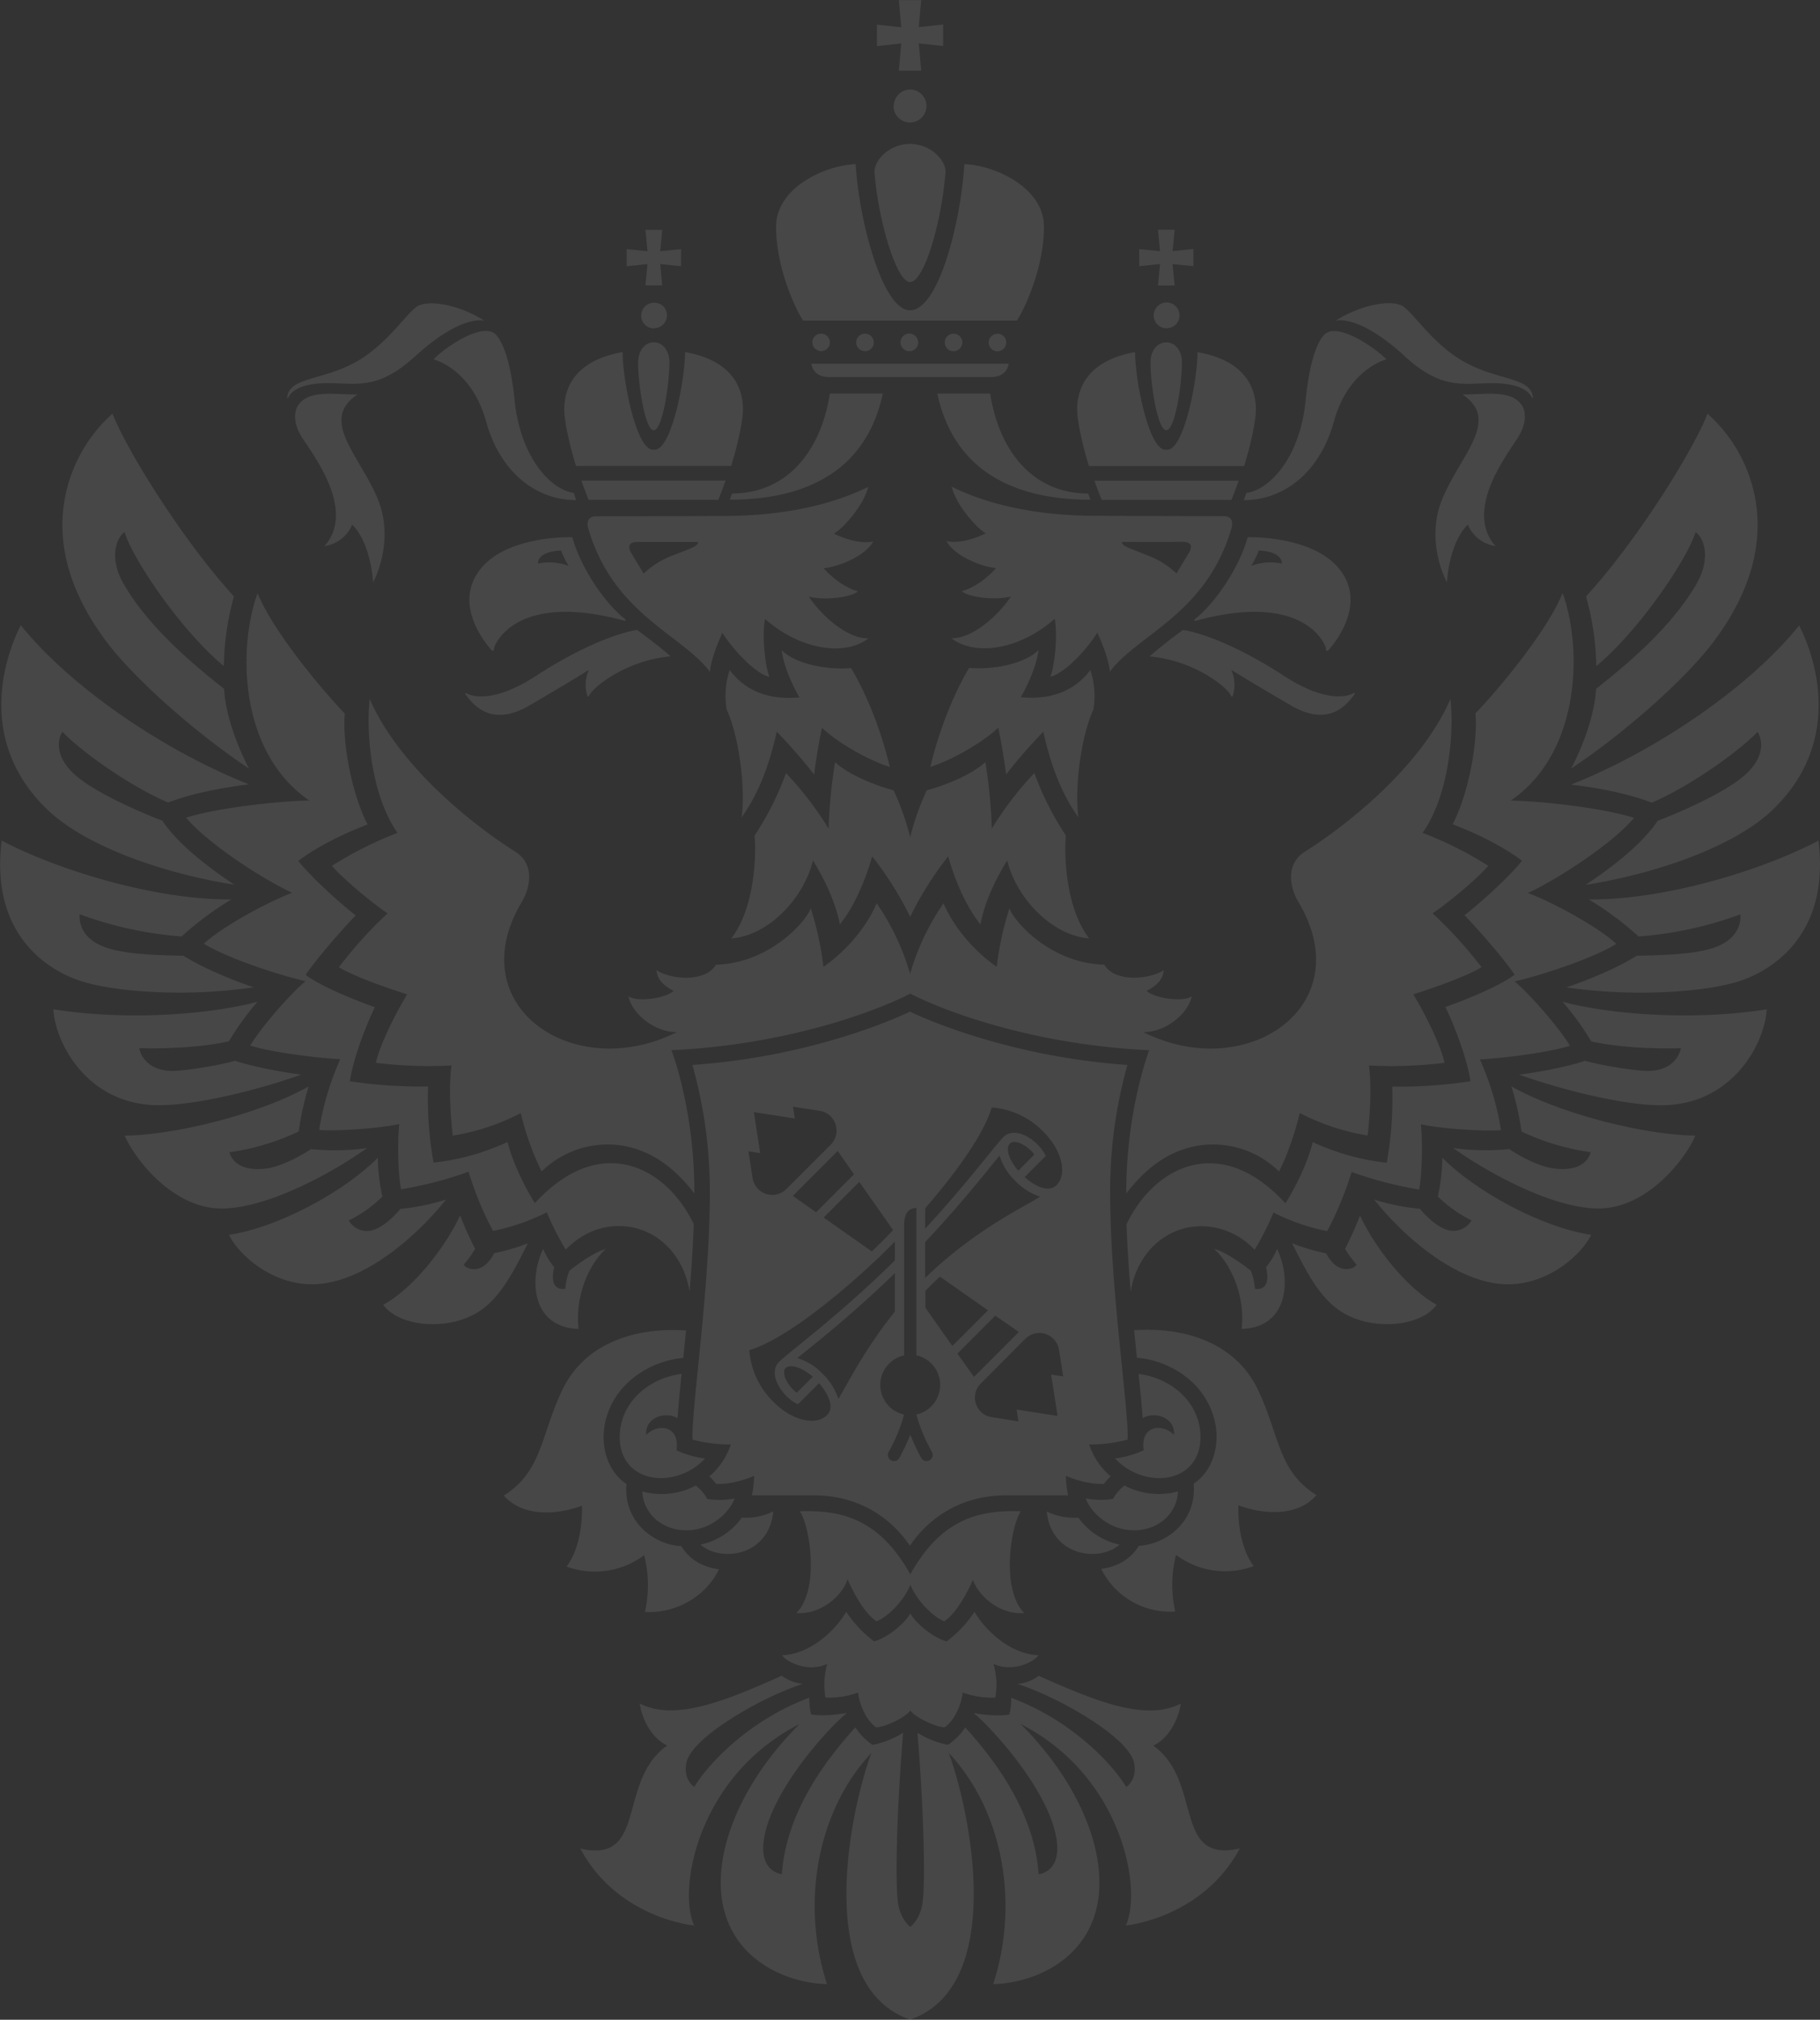 <svg xmlns="http://www.w3.org/2000/svg" viewBox="0 0 541 600">
  <rect x="0" y="0" width="541" height="600" fill="#333333" stroke="none"/>
  <title>back_eagle_mob</title>
  <path d="M344.83,78.44l-6.2.64V74l6.2.63-.61-6.39h4.95l-.62,6.37,6.2-.64v5.09l-6.2-.61.61,6.37h-4.94Zm1.86,49.37c2.56,0,4.64-13.42,4.64-20.11,0-3.66-2.08-6-4.64-6S342,104,342,107.7C342,114.39,344.12,127.81,346.69,127.81Zm23.12,10.65c1.65-5.17,3.51-13.05,3.51-16.85,0-7-3.84-14.64-17.36-17,0,8.55-4.06,29-9,29h-.55c-4.92,0-9-20.57-9-29-13.48,2.37-17.22,10.06-17.22,17,0,3.8,1.87,11.68,3.51,16.85ZM346.69,97.51a3.8,3.8,0,0,0,2.15-.59A3.82,3.82,0,0,0,350.55,93a3.83,3.83,0,0,0-3-3.06,3.92,3.92,0,0,0-2.22.2,3.85,3.85,0,0,0-1.73,1.41,3.79,3.79,0,0,0,.42,4.81,3.66,3.66,0,0,0,1.21.84A3.71,3.71,0,0,0,346.69,97.51Zm19.35,51s.95-2.34,2.17-5.72H325.32c1.21,3.38,2.16,5.72,2.16,5.72ZM430.1,173s.53-11.54,6.21-17.16a10.59,10.59,0,0,0,8.24,6.39c-8.91-10.08,2-25.22,6.32-31.73,3.43-5.12,2.48-8.73,1.46-10.18-3.27-4.66-10.71-3.08-17.58-3.14,11.25,7.6-.23,17.58-5.84,30.58S430.1,173,430.1,173ZM417.52,105.8c11.77,10.74,18.07,7.75,27.43,8.06s10.43,4.34,10.43,4.34h.3c-.5-6.7-11.68-4.8-22.56-12-7.71-5.1-12.3-12.22-15.69-14.93s-13.28-.61-20.37,4c0,0,6.59-2.16,20.48,10.51Zm-47.78,42.78c11.33,0,22.37-7.56,26.77-23.38s15.61-18.42,15.61-18.42c-2.44-2.7-13.58-10.82-18-7.75,0,0-4.29,2.26-6,19.78s-11,26.8-17.62,27.62Zm-75.43-31.65H278.62c5.27,24.48,25,31.52,45.51,31.52l-.67-1.84c-16,0-26.34-12-29.13-29.68ZM191.85,84.79h5l-.61-6.35,6.2.64V74l-6.2.63.62-6.36h-5l.62,6.36L186.28,74v5.09l6.19-.64Zm2.48,43c2.57,0,4.65-13.42,4.65-20.11,0-3.66-2.08-6-4.65-6s-4.64,2.39-4.64,6C189.69,114.39,191.77,127.81,194.33,127.81Zm23,10.65c1.65-5.17,3.51-13.05,3.51-16.85,0-6.94-3.74-14.63-17.21-17,0,8.39-4.06,29-9,29h-.55c-4.92,0-9-20.41-9-29-13.52,2.36-17.36,10-17.36,17,0,3.8,1.86,11.68,3.51,16.85Zm-23-40.95a3.8,3.8,0,0,0,2.15-.59,3.84,3.84,0,0,0,1.45-1.69,3.82,3.82,0,0,0-.76-4.2A3.82,3.82,0,0,0,195.22,90a4,4,0,0,0-2.23.2,3.91,3.91,0,0,0-1.73,1.41,3.84,3.84,0,0,0-.65,2.13,3.77,3.77,0,0,0,3.72,3.82Zm-19.36,51h38.55s.95-2.34,2.16-5.72H172.81C174,146.17,175,148.51,175,148.51Zm-70.29,7.36c5.69,5.62,6.22,17.16,6.22,17.16s6.81-12.23,1.2-25.24-17.09-23-5.85-30.58c-6.87.06-14.31-1.52-17.58,3.14-1,1.45-2,5.06,1.47,10.18,4.35,6.51,15.22,21.64,6.31,31.73A10.56,10.56,0,0,0,104.68,155.87Zm-8.64-42c9.36-.31,15.66,2.7,27.43-8.06C137.36,93.13,144,95.29,144,95.29c-7.08-4.61-17-6.66-20.37-4s-8,9.83-15.7,14.93c-10.89,7.18-22.07,5.28-22.57,12h.3S86.69,114.17,96,113.86Zm32.83-7.08s11.23,2.61,15.62,18.42,15.44,23.38,26.76,23.38l-.67-2.15c-6.59-.82-15.88-10.22-17.62-27.62S146.91,99,146.91,99c-4.45-3.07-15.6,5-18,7.75Zm88.72,39.83-.68,1.84c20.52,0,40.25-7,45.51-31.52H246.69c-2.79,17.64-13.14,29.68-29.1,29.68ZM69.67,262.82c-10.38-6.88-17.58-13.29-21.4-19-8.67-3.38-19.89-8.52-25.41-13.16-7.59-6.37-5.18-12.1-4.3-13.25,6.68,6.83,21.15,16.66,31.43,21,6.42-2.51,15.33-4.33,24-5.41-25.73-10.15-53.37-29.27-67.81-47.27-2.93,5.69-14.82,32.46,7.48,54.37C25.42,251.71,49.6,259.67,69.67,262.82ZM74,228.3c-3.51-6.77-6.94-15.84-7.39-23.67-10.67-8.39-22.85-19-29.89-31.24-4.06-7-2.57-13.23.31-15.35,2.2,7.66,16.52,29.08,29.51,39.84a81,81,0,0,1,3-20.71c-15.1-16.42-32-43.63-36.1-54.3A44.74,44.74,0,0,0,19,149.74c-1.94,13.49,2.44,27.52,13.08,41.45C40.29,201.91,58.3,217.89,74,228.3ZM53.78,294.88a159.9,159.9,0,0,0,21.64-1.57c-6.88-2.34-15.37-5.89-20.89-9.39-6.89-.14-16.23-.34-22.26-2.18C23.42,279,23.55,273,23.7,271.6A111.82,111.82,0,0,0,54,278.19a92,92,0,0,1,14.79-11c-22.8.2-51.92-8.83-68.3-17.49-3.74,30.43,16.91,39.6,23.42,41.7C30.71,293.61,41.61,294.88,53.78,294.88Zm35.73,24.34c-9-1.15-17.58-3.27-19.58-4.1-4.66,1.35-15.82,3.21-19.45,3-8.22-.45-9.1-6.77-9.1-6.77s14.8.63,26.65-2a85.64,85.64,0,0,1,8.52-11.78c-12.12,3.34-36.89,6-60.68,2.26.48,9.8,10,28.49,31.35,28.49,11.48,0,29.73-4.62,42.29-9.07Zm2.93,22.14c-1.47,1-8,5.09-13.35,5.77-9.84,1.24-10.88-4.84-10.88-4.84a70.66,70.66,0,0,0,20.58-6.16,86.1,86.1,0,0,1,2.94-13.36c-15.18,8.46-40,14.41-54.66,14.6,3,7,14.35,21.64,28.8,21.64,13.35,0,32.46-10.28,43.19-17.93a71.81,71.81,0,0,1-16.62.29Zm40.12,15A66.46,66.46,0,0,1,119,359.13s-5.17,6.56-9.92,6.56a6.3,6.3,0,0,1-5.41-3.11,39.65,39.65,0,0,0,10-7.1,55.56,55.56,0,0,1-1.35-11.56c-10.56,10.6-30.39,20.91-44.25,22.9,2.71,5.72,12.47,14.7,24.65,14.7C108.55,381.48,124.94,366,132.56,356.37ZM180.2,371c-4.16,1-10.93,6.48-10.93,6.48a17.62,17.62,0,0,0-1.22,5.37c-2.91.52-4.51-1.72-3.31-6.4a20.91,20.91,0,0,1-3.29-5.45c-4.36,9.2-3.34,23.38,10.55,23.78-1.19-10.08,3.33-19.52,8.16-23.82Zm-33.34,1.35c-3.66,7.07-8.79,4.32-9,3.32a32.47,32.47,0,0,0,3.38-4.67,102.79,102.79,0,0,1-4.47-9.93c-5.22,11-14.82,22.18-22.85,26.54,4.73,6.58,19.38,7.92,28.52,1.95,6.14-4,10-11.3,14.46-20.21a60.33,60.33,0,0,1-10.11,2.95Zm94.79-116.74c3.62,5.81,6.84,12.84,8,19,3.47-4.2,7.13-11.5,9.61-20.21a100.58,100.58,0,0,1,11.29,17.95,100.58,100.58,0,0,1,11.29-17.95c2.48,8.72,6.14,16,9.61,20.21,1.12-6.23,4.34-13.23,7.95-19,2.76,11.32,13.37,22.31,24.35,23.16-7.13-9.25-7.44-25.25-6.92-30.57a88.16,88.16,0,0,1-9.36-18.56,99.21,99.21,0,0,0-12.66,16.52,148.53,148.53,0,0,0-1.91-19.75c-4.61,4.17-12.94,7.18-17.4,8.35a75.54,75.54,0,0,0-4.95,13.94,77,77,0,0,0-4.92-13.92c-4.46-1.17-12.8-4.18-17.4-8.35a147,147,0,0,0-1.91,19.75,100.82,100.82,0,0,0-12.67-16.52,88,88,0,0,1-9.35,18.56c.5,5.32.2,21.32-6.92,30.57C228.29,278,238.9,267,241.65,255.62Zm82.46-56.56c-4.3,5.74-11.1,9-20.68,8.07,0,0,4.47-7.48,5.27-14-4.47,4.4-14.42,5.91-20.6,5.28,0,0-7.28,11.45-11.54,29.4,6.32-1.92,15.67-7.32,20.17-11.62.84,4,1.79,9.47,2.33,13.89a155.32,155.32,0,0,1,11.07-12.7c1.72,7.57,4.4,17,10.43,25.44-1.17-8.53.68-23.8,4.45-32a24.47,24.47,0,0,0-.9-11.74Zm-107.21,0a24.54,24.54,0,0,0-.89,11.76c3.78,8.22,5.61,23.49,4.44,32,6-8.41,8.71-17.87,10.44-25.44A155.32,155.32,0,0,1,242,230.1c.54-4.44,1.49-9.93,2.33-13.89,4.5,4.3,13.84,9.7,20.17,11.62-4.26-17.93-11.53-29.38-11.53-29.38-6.18.63-16.13-.88-20.61-5.28.8,6.5,5.28,14,5.28,14-9.6.93-16.39-2.33-20.7-8.07Zm66-54.46c8.79,4.34,22.71,8.65,43.28,8.65l37.54.1c2.18,0,3,1.35,2.28,3.79-7.52,25.41-28,31.43-36.12,42.44,0,0,.06-3.43-3.7-11.62-2.55,4.21-9.47,12.09-14,13.1,1.07-2.27,2.35-11.21,1.35-17.23-10.62,9.32-23.73,11.15-30.75,5.77,6,.23,13.77-6.44,17.7-12.37-5.49,1.28-13,0-14.57-1.61,3.45-.85,7.65-3.92,10.17-6.85-3.88-.27-12.31-3.46-14.72-8,3.38.77,8.4-.62,11.65-2.35-2.44-1.33-8.65-8-10.13-13.84ZM333.53,161c0,1.24,1.65,1.61,7.44,3.93a26.15,26.15,0,0,1,8.74,5.41l3.68-6.09c.9-1.48,1.18-3.29-1.83-3.29Zm69.09,45.26c.34-.44,0-.49-.31-.32s-6.65,3.94-20.53-5.09S357.19,188,351.65,187.14c0,0-5.21,3.71-9.95,7.86,12.95,1.1,23.1,9,24.27,11.76.1.25.38.26.46,0A10.86,10.86,0,0,0,366,199s6,3.72,17.72,10.56,17-.78,18.91-3.29Zm-4-36.59c7.83,10.78-3,22.58-3.66,23.39-.47.58-.88.32-.81-.33s-5.62-17.17-38.36-8.42c-.68.19-1.13.2-.47-.48,6.05-4.8,13.22-15.55,15.55-24.23,0,0,19.93-.69,27.75,10.09Zm-17.58-2.26c0-3-4.38-3.84-6.88-3.84a27.06,27.06,0,0,1-2.22,4.52,16.51,16.51,0,0,1,9.13-.66ZM138.39,206.28c1.89,2.51,7.22,10.15,18.94,3.32S175.05,199,175.05,199a10.83,10.83,0,0,0-.44,7.76c.08.24.35.24.46,0,1.17-2.74,11.32-10.67,24.27-11.77-4.73-4.15-10-7.86-10-7.86-5.53.9-16.23,4.69-30.12,13.72S139,206.14,138.72,206,138.06,205.85,138.39,206.28Zm76.42-53c20.6,0,34.49-4.31,43.28-8.64-1.49,5.85-7.7,12.51-10.19,13.86,3.27,1.73,8.29,3.12,11.67,2.35-2.42,4.49-10.82,7.68-14.74,7.95,2.53,2.92,6.72,6,10.19,6.85-1.56,1.58-9.1,2.88-14.58,1.61,3.93,5.93,11.72,12.6,17.71,12.37-7,5.38-20.13,3.55-30.76-5.77-1,6,.29,15,1.35,17.23-4.5-1-11.42-8.89-14-13.09-3.75,8.18-3.7,11.61-3.7,11.61-8.11-11-28.6-17-36.12-42.44-.71-2.4.11-3.79,2.28-3.79ZM207.48,161h-18c-3,0-2.71,1.81-1.84,3.29l3.69,6.09A25.33,25.33,0,0,1,200,165C205.84,162.7,207.48,162.26,207.48,161Zm-37.36-1.43c2.31,8.66,9.46,19.43,15.55,24.24.68.67.23.67-.47.47-32.75-8.72-38.44,7.9-38.38,8.43s-.33.9-.8.33c-.67-.82-11.49-12.62-3.66-23.4S170.12,159.59,170.12,159.59ZM169,168.08a26.17,26.17,0,0,1-2.21-4.51c-2.51,0-6.89.83-6.89,3.84a16.36,16.36,0,0,1,9.1.7ZM270.51,83.79c4.06,0,9.24-16.84,10.57-32.76,0-3.23-4.06-8.16-10.57-8.29-6.54.13-10.58,5.06-10.58,8.29C261.1,65.89,266.54,83.79,270.51,83.79Zm31.74,11.45c1.35-1.68,8.07-14.7,8.07-27.85,0-11.82-14.84-18.34-23.67-18.63-1,16.9-7.59,43.42-16.15,43.42-8.11,0-15.14-26.38-16.15-43.42-8.82.29-23.66,6.81-23.66,18.63,0,13.15,6.71,26.17,8.06,27.85Zm-3.14,6.39a2.5,2.5,0,0,0-.48-1.42,2.61,2.61,0,0,0-2.69-1,2.64,2.64,0,0,0-1.32.74,2.61,2.61,0,0,0-.68,1.33,2.65,2.65,0,0,0,.16,1.5,2.66,2.66,0,0,0,2.41,1.59,2.68,2.68,0,0,0,1.86-.82A2.63,2.63,0,0,0,299.11,101.63Zm-52.43,0a2.5,2.5,0,0,0-.48-1.42,2.61,2.61,0,0,0-4.69,1,2.67,2.67,0,0,0,.16,1.5,2.63,2.63,0,0,0,1,1.15,2.49,2.49,0,0,0,2.46.21,2.37,2.37,0,0,0,.85-.59,2.65,2.65,0,0,0,.56-.87A2.53,2.53,0,0,0,246.68,101.63Zm-2.63,10a7.5,7.5,0,0,0,2.49.39h47.94a7.48,7.48,0,0,0,2.48-.39,4.37,4.37,0,0,0,2.86-3.59H241.19a4.37,4.37,0,0,0,2.86,3.59Zm15.68-10a2.59,2.59,0,0,0-.49-1.42,2.52,2.52,0,0,0-1.19-.92,2.56,2.56,0,0,0-1.5-.11,2.59,2.59,0,0,0-1.31.73,2.74,2.74,0,0,0-.69,1.34,2.67,2.67,0,0,0,.17,1.5,2.56,2.56,0,0,0,1,1.15,2.74,2.74,0,0,0,1.44.44,2.71,2.71,0,0,0,1-.23,2.37,2.37,0,0,0,.85-.59,2.53,2.53,0,0,0,.57-.87A2.71,2.71,0,0,0,259.73,101.63ZM267.18,21h6.65l-.72-8.11,7.23.78V7.28l-7.23.77.72-8h-6.65l.72,8.05-7.23-.77v6.37l7.23-.8ZM265.61,31.7a4.9,4.9,0,0,0,.92,2.66,4.88,4.88,0,0,0,7.48.53,4.87,4.87,0,0,0,1-5.3,4.89,4.89,0,0,0-4.48-3,5,5,0,0,0-1.9.41,4.92,4.92,0,0,0-1.6,1.1A5.08,5.08,0,0,0,266,29.76a4.94,4.94,0,0,0-.34,1.91Zm20.45,69.93A2.61,2.61,0,1,0,282,103.9a2.53,2.53,0,0,0,2.46.22,2.65,2.65,0,0,0,.85-.59,2.7,2.7,0,0,0,.56-.88A2.53,2.53,0,0,0,286.06,101.63Zm-13.16,0a2.61,2.61,0,1,0-5,1.12,2.5,2.5,0,0,0,1,1.15,2.51,2.51,0,0,0,2.45.22,2.81,2.81,0,0,0,.86-.59,2.7,2.7,0,0,0,.56-.88,2.53,2.53,0,0,0,.18-1ZM91.93,237.8c-10,.23-27.67,2.26-36.61,5.1,6.08,7.33,22,17.86,31.51,22.32-7.4,2.82-20.69,10-26.24,15.12,7.14,4.43,22.83,9.47,30.24,11.14-4.32,3.51-13.2,13.66-16.46,19.13,6.13,1.92,18.76,3.59,26.77,4.06a82.77,82.77,0,0,0-6.27,21c4,.4,17.24-.29,23.81-1.76-.56,5.41-.35,15.17.54,19.39a112.82,112.82,0,0,0,20.05-5.22,99.86,99.86,0,0,0,7.27,17.58,62.58,62.58,0,0,0,16-5.52,82.29,82.29,0,0,0,5.62,11.08c4.89-5,10.46-7,15.76-7,10.82,0,19.27,8.19,21.06,19.48.55-6.58,1-13.37,1.24-20.05-8.12-17-27.73-27.47-47.24-6.21-.24-.47-5.83-9.2-8.11-18.2a69.78,69.78,0,0,1-22,6.14,109.68,109.68,0,0,1-1.63-22.64A138.79,138.79,0,0,1,104,321.21c1-6.8,4.81-16.65,7.43-22-5.34-1.89-15.78-6-20.58-9.6,3.25-4.81,10.53-13.14,14.88-17.67-5.11-4-13.28-11.41-17.06-16.19,5.71-4.35,13.78-8.24,20.58-10.82-4.73-9.25-7.53-24.4-6.76-32.95-8.6-9-21.9-25.63-25.92-35.77C70.55,192.85,71.2,223.62,91.93,237.8ZM191.48,462a35.94,35.94,0,0,1,.23,16.84c8.5.62,17.94-4.14,22-12.66-6.32-.83-9.53-4.14-11.18-6.86-8.25-.44-17.29-7.33-16.3-18.46-8.47-5.61-9.65-20.15,0-29.76a27.8,27.8,0,0,1,16.87-7.69c.27-2.63.55-5.4.83-8.18-15.29-1-30.14,3.84-36.76,17.63-6.45,13.4-5.91,24.19-17.42,31.43,6.27,7,17.21,5.31,23.22,3,0,0,.67,11.12-4.55,18.08A24.46,24.46,0,0,0,191.48,462ZM229.85,449a18.73,18.73,0,0,1-9.35,1.85,20.27,20.27,0,0,1-12.28,8C214.3,464.24,228.62,462.24,229.85,449ZM204,454.62c7.83,0,13.16-5.91,14.33-9.47a23,23,0,0,1-8.11.13,11.72,11.72,0,0,0-3.42-3.95,21.72,21.72,0,0,1-15.85,1.74c.13,5.95,5.31,11.53,13.05,11.53Zm-2.6-33.33c.25-3.61.68-8.05,1.2-13.15-9.76,1.21-18.39,8.53-18.39,18.79,0,7.87,5.48,12.17,12.28,12.17a18.19,18.19,0,0,0,13.09-5.83,28.15,28.15,0,0,1-8.48-2.43c.32-2.81-.19-4.38-1.27-5.45-2-1.95-5.57-1.35-7.74.87C191.62,421.21,197.71,419.1,201.37,421.29ZM491,238.45c10.28-4.38,24.75-14.21,31.43-21,.88,1.15,3.29,6.88-4.3,13.25-5.53,4.64-16.74,9.79-25.41,13.16-3.82,5.71-11,12.12-21.4,19,20.06-3.14,44.26-11.11,56-22.67,22.31-21.94,10.41-48.69,7.48-54.38-14.44,18-42.08,37.1-67.81,47.27C475.7,234.12,484.62,235.94,491,238.45Zm13-80.4c2.89,2.12,4.39,8.3.32,15.34-7,12.18-19.22,22.86-29.89,31.24-.44,7.83-3.88,16.91-7.39,23.67,15.7-10.4,33.71-26.37,41.89-37.1,10.64-13.93,15-27.88,13.08-41.46a44.52,44.52,0,0,0-14.45-26.86c-4.06,10.66-21,37.87-36.11,54.3a81,81,0,0,1,3.05,20.71C487.46,187.14,501.78,165.68,504,158.05Zm36.57,91.66c-16.35,8.66-45.46,17.68-68.29,17.49a93,93,0,0,1,14.79,11,111.38,111.38,0,0,0,30.25-6.58c.16,1.35.28,7.44-8.56,10.14-6,1.84-15.37,2-22.27,2.17-5.52,3.51-14,7.06-20.89,9.4a159.89,159.89,0,0,0,21.64,1.56c12.17,0,23.07-1.26,29.9-3.46C523.63,289.3,544.29,280.14,540.55,249.71Zm-76.08,47.87A85.13,85.13,0,0,1,473,309.37c11.85,2.63,26.65,2,26.65,2s-.88,6.31-9.1,6.76c-3.63.2-14.78-1.67-19.45-3-2,.83-10.62,3-19.57,4.11,12.55,4.45,30.8,9.1,42.27,9.1,21.35,0,30.87-18.69,31.36-28.49C501.35,303.55,476.59,300.92,464.47,297.58Zm-12.23,38.55a70.49,70.49,0,0,0,20.57,6.15s-1,6.09-10.88,4.84c-5.41-.67-11.88-4.78-13.35-5.76a71.25,71.25,0,0,1-16.62-.31C442.67,348.69,461.8,359,475.15,359c14.45,0,25.85-14.63,28.79-21.64-14.69-.2-39.47-6.15-54.66-14.61a86.77,86.77,0,0,1,3,13.41Zm-24.85,19.32a38.93,38.93,0,0,0,10,7.09,6.24,6.24,0,0,1-5.41,3.11c-4.74,0-9.93-6.56-9.93-6.56a65.43,65.43,0,0,1-13.57-2.72c7.59,9.63,24,25.15,39.83,25.15,12.17,0,21.91-9,24.65-14.7-13.86-2-33.69-12.3-44.25-22.9A55.25,55.25,0,0,1,427.39,355.45ZM379.63,371a21.1,21.1,0,0,1-3.3,5.46c1.21,4.67-.4,6.91-3.3,6.39a18.08,18.08,0,0,0-1.23-5.37S365,372,360.87,371c4.84,4.3,9.36,13.74,8.21,23.78,13.86-.42,14.89-14.6,10.53-23.81Zm24.66-9.95a102.88,102.88,0,0,1-4.46,9.94,31.43,31.43,0,0,0,3.38,4.66c-.14,1-5.31,3.75-9-3.32a59.61,59.61,0,0,1-10.13-3c4.43,8.92,8.31,16.23,14.47,20.22,9.13,6,23.79,4.62,28.51-1.95-8-4.36-17.61-15.54-22.83-26.54Zm27.54-116.17c6.81,2.59,14.88,6.48,20.59,10.82-3.79,4.77-11.95,12.17-17.07,16.19,4.33,4.53,11.61,12.84,14.88,17.66-4.79,3.59-15.23,7.72-20.58,9.6,2.63,5.41,6.46,15.26,7.44,22.05a139.17,139.17,0,0,1-23.25,1.59,107.55,107.55,0,0,1-1.62,22.63,71,71,0,0,1-22-6.13c-2.26,9-7.86,17.73-8.11,18.19-19.5-21.26-39.14-10.82-47.24,6.22.23,6.67.68,13.46,1.23,20.05,1.8-11.3,10.25-19.48,21.07-19.48a21.8,21.8,0,0,1,15.76,7,82.06,82.06,0,0,0,5.62-11.06,62.2,62.2,0,0,0,15.95,5.52,99.86,99.86,0,0,0,7.27-17.58,112.82,112.82,0,0,0,20.05,5.22c.89-4.22,1.1-14,.54-19.39,6.57,1.47,19.84,2.16,23.81,1.75a82.46,82.46,0,0,0-6.27-21c8-.47,20.64-2.14,26.77-4.06-3.26-5.47-12.17-15.62-16.46-19.13,7.44-1.66,23.09-6.71,30.24-11.14-5.54-5.16-18.83-12.3-26.24-15.12,9.53-4.47,25.42-15,31.51-22.32-9-2.88-26.61-4.91-36.63-5.14,20.73-14.2,21.37-45,15.4-61.67-4,10.14-17.32,26.79-25.91,35.77.76,8.55-2,23.7-6.77,32.95ZM252,469.28s3.9,9.3,8.53,12.35c2.91-1,8.12-5.85,10.08-10.86,2,5,7.18,9.84,10.09,10.86,4.62-3.05,8.52-12.35,8.52-12.35,1.19,4,7.26,10.5,15.25,9.91-7.1-7.09-3.9-26.37-1-30.23-13.1-.49-23.9,2.71-32.88,18.71-9-16-19.77-19.2-32.87-18.71,2.92,3.84,6.09,23.14-1,30.23,7.92.56,14-5.94,15.18-9.94Zm56.75,22.45c-9-.38-16.36-8.11-19.07-12.92a35.06,35.06,0,0,1-8.29,8.79c-3.79-1-9-5.12-10.78-8.29-1.82,3.17-7,7.29-10.78,8.29a35.45,35.45,0,0,1-8.29-8.79c-2.7,4.79-10.1,12.54-19.06,12.92,1.28,1.91,7.53,5.25,13.42,2.56a22.49,22.49,0,0,0-.54,10,25,25,0,0,0,9.69-1.49c.35,3,2,7.84,5.34,10.33,2.64,0,9-3.08,10.22-5,1.21,1.91,7.58,5,10.23,5,3.34-2.49,5-7.35,5.33-10.33a25,25,0,0,0,9.69,1.49,21.94,21.94,0,0,0-.54-10c5.84,2.66,12.09-.64,13.37-2.58Zm34.06,26.83c4.29-1.95,7.38-7.26,8.19-12.44a20.76,20.76,0,0,1-9.3,2c-9.7,0-21.89-5.41-32.93-10.28a12.66,12.66,0,0,1-6.33,2.42c11.14,3.42,33,15.55,34.65,23.38,1.08,5.21-2.32,7.21-2.32,7.21-4.88-8-17.44-20.29-34.19-26.48a20.17,20.17,0,0,1-.52,4.95s-3.39.83-10.63-.42c6.31,5.27,22.91,23.89,24.7,38,1.21,9.43-5.4,9.86-5.4,9.86-.94-14.2-8.38-28.86-21.81-43.6a18.46,18.46,0,0,1-5.13,5.19,27,27,0,0,1-9.07-3.6c1.58,18.72,2.52,43,1.53,50.39-.68,5.12-3.66,7.27-3.66,7.27s-3-2.15-3.67-7.27c-1-7.36-.05-31.67,1.54-50.39a27.15,27.15,0,0,1-9.08,3.6,18.51,18.51,0,0,1-5.12-5.19c-13.45,14.71-20.89,29.39-21.84,43.57,0,0-6.59-.43-5.41-9.86,1.8-14.13,18.39-32.75,24.71-38-7.22,1.25-10.62.42-10.62.42a19.17,19.17,0,0,1-.53-4.95c-16.76,6.18-29.32,18.52-34.19,26.48,0,0-3.38-2-2.33-7.21,1.61-7.79,23.51-20,34.66-23.38a12.57,12.57,0,0,1-6.33-2.42c-11,4.89-23.23,10.28-32.93,10.28a20.71,20.71,0,0,1-9.3-2c.81,5.19,3.9,10.49,8.18,12.44-15,10.55-5.73,35.26-25.83,30.62C183.66,570,206.33,572,206.33,572c-5-11,1.29-44.58,31.35-59.85-18.52,18.47-27,40.86-22.05,56.65,4.51,14.5,19.17,20.37,30.2,20.62-7.8-24-3-51.39,13.2-68.69-6.93,18.93-16.69,69.53,11.5,79.23,28.17-9.7,18.41-60.29,11.49-79.23,16.2,17.27,21,44.72,13.21,68.69,11-.25,25.69-6.12,30.2-20.62,4.91-15.79-3.53-38.18-22.05-56.65,30,15.27,36.31,48.85,31.28,59.85,0,0,22.68-2.08,33.88-22.89-20.09,4.64-10.84-20.07-25.83-30.62ZM134.59,337.37a67.86,67.86,0,0,0,20.22-6.69A81.72,81.72,0,0,0,161,348a28.06,28.06,0,0,1,24-7.67c10.38,1.76,16.9,8.46,21.41,14.2,0-21-4.74-37-6.82-42.55,32.83-1.52,59.28-10.82,71-16.8,11.71,6,38.17,15.28,71,16.8-2,5.53-6.82,21.59-6.82,42.55,4.52-5.74,11-12.44,21.42-14.2a28.05,28.05,0,0,1,24,7.67c2.44-4.47,5.16-12.85,6.15-17.36a67.68,67.68,0,0,0,20.19,6.69c.68-6,1.27-14.25.39-20.81a129.53,129.53,0,0,0,22.47-.79c-1.23-5.64-6.09-15.09-9.29-20.34,6.87-2.17,15.86-5.41,20.29-8.05a124.23,124.23,0,0,0-14.55-16c5.29-3.62,13.17-10.26,16.56-14.12a108.65,108.65,0,0,0-19.52-9.8c8.5-12.22,9.25-31.86,8.26-39.78-8.36,19.42-29.56,36.72-43.28,45.38-6.25,4-4,11.45-2,14.77,18.68,31.06-15.29,54.21-46,38.82,6.7.07,13.45-5.62,14.39-10.7-2.13,1.84-10.82.83-13.41-1.55,4-2.07,4.89-4.17,5.09-6.13-4.88,3-14.76,3.42-17.68-1.65-16.23-.44-27-13.1-28.18-16.76a90.42,90.42,0,0,0-3.78,17.39c-4.4-3-11.9-9.73-15.82-18.87a71,71,0,0,0-9.94,21,71,71,0,0,0-9.94-21c-3.92,9.14-11.42,15.88-15.82,18.87a93,93,0,0,0-3.78-17.39c-1.19,3.66-12,16.32-28.19,16.76-2.91,5.07-12.78,4.66-17.67,1.65.2,2,1.14,4.06,5.09,6.13-2.57,2.38-11.29,3.38-13.41,1.55.93,5.08,7.7,10.77,14.38,10.7-30.67,15.39-64.64-7.76-46-38.82,2-3.32,4.28-10.82-2-14.77-13.71-8.66-34.91-26-43.28-45.38-1,7.92-.24,27.56,8.25,39.78a110.23,110.23,0,0,0-19.51,9.8c3.38,3.86,11.26,10.5,16.55,14.12a125.19,125.19,0,0,0-14.47,16c4.46,2.66,13.45,5.88,20.29,8.05-3.17,5.25-8.06,14.7-9.29,20.34a129.59,129.59,0,0,0,22.47.79C133.34,323.12,133.91,331.35,134.59,337.37Zm239.3,75.41c-6.63-13.78-21.48-18.64-36.77-17.63.28,2.81.56,5.55.83,8.19A27.67,27.67,0,0,1,354.82,411c9.64,9.63,8.46,24.17,0,29.75,1,11.13-8.05,18-16.29,18.46-1.66,2.71-4.87,6-11.19,6.86a22.89,22.89,0,0,0,22,12.67,36.06,36.06,0,0,1,.24-16.84,24.32,24.32,0,0,0,23.09,3.34c-5.2-6.95-4.55-18.08-4.55-18.08,6,2.31,17,4.06,23.22-3C379.79,437,380.34,426.18,373.89,412.78ZM332.8,458.85a20.28,20.28,0,0,1-12.25-8,18.81,18.81,0,0,1-9.39-1.83C312.43,462.24,326.72,464.24,332.8,458.85Zm17.34-15.8a21.77,21.77,0,0,1-15.87-1.74,11.7,11.7,0,0,0-3.38,3.95,23,23,0,0,1-8.15-.13c1.18,3.56,6.5,9.47,14.34,9.47S350,449,350.14,443.05Zm-5.58-3.94c6.8,0,12.29-4.29,12.29-12.17,0-10.27-8.64-17.58-18.41-18.79.52,5.1,1,9.54,1.21,13.15,3.65-2.22,9.75-.11,9.31,4.94-2.17-2.22-5.79-2.82-7.74-.86-1.08,1.07-1.59,2.64-1.27,5.45a28.15,28.15,0,0,1-8.48,2.43,18.16,18.16,0,0,0,13.09,5.85Zm-20.78-10a20.76,20.76,0,0,0,6.37,9.47,15.31,15.31,0,0,0-2,2.23c-5.41.3-11.34-2.39-11.34-2.39a36.18,36.18,0,0,0,.68,5.78H299.27c-15.34,0-24.38,8.41-28.79,15-4.4-6.55-13.45-15-28.78-15H223.51a36.18,36.18,0,0,0,.68-5.78s-5.93,2.71-11.34,2.39a15.31,15.31,0,0,0-2-2.23,20.76,20.76,0,0,0,6.37-9.47,43.46,43.46,0,0,1-11.35-1.44C205.41,419,211,383,211,354.6a138,138,0,0,0-5.19-38.24c38-2.59,64.68-15.83,64.68-15.83s26.71,13.22,64.64,15.83A137.77,137.77,0,0,0,330,354.6c0,28.47,5.62,64.41,5.18,73.07A43.46,43.46,0,0,1,323.78,429.11ZM275,365c12.39-13.37,20.73-24.68,23.28-27.21,3.67-3.69,10.77,1.35,12.55,5.63l-6.25,6.25c3.09,2.74,7.1,4.76,9.47,2.4,3.3-3.3,1.59-10.38-3.81-15.77A23.81,23.81,0,0,0,294.79,329c-2.48,8.38-11.41,20.29-19.75,29.91Zm32.46-22c-1.52-2.21-5.65-4.89-7.26-3.29-1.4,1.41-.28,4.87,2.49,8.06ZM275,379.66c14.38-14.08,29.44-21.15,34.18-24.16a18,18,0,0,1-7.5-4.81,17.22,17.22,0,0,1-4.55-7.39c-2,2.28-10.3,13.16-22.13,25.69ZM255.43,351.1l-10.6,10.6,14.32,10.05c1.6-1.49,5-4.87,6.33-6.33ZM249,341.92l-13.33,13.35,6.92,4.85,11.27-11.27Zm-23,.65-3.53-.56,1.24,7.95a6,6,0,0,0,1.35,2.93,5.92,5.92,0,0,0,5.9,1.91,6,6,0,0,0,2.8-1.58l13.16-13.16A5.93,5.93,0,0,0,243.71,330l-8-1.24.56,3.53c-.43-.11-12.17-1.9-12.17-1.9s1.79,11.78,1.9,12.18Zm17.46,68.33-6.25,6.25c-4.29-1.78-9.32-8.88-5.64-12.55,3-3,18.09-14,34.44-30.18v-5.6l-1.74,1.76c-9.11,9.11-29.17,26.84-41.54,30.51a23.86,23.86,0,0,0,7.33,15.5c5.41,5.41,12.47,7.1,15.77,3.8C248.19,418,246.16,414,243.46,410.9ZM234.31,406h-.08a1.64,1.64,0,0,0-.3.14l-.11.05a1.64,1.64,0,0,0-.33.26,1.5,1.5,0,0,0-.39.68v.09a2.5,2.5,0,0,0,0,.29,5.25,5.25,0,0,0,.84,2.91,10.43,10.43,0,0,0,2.9,3.3l4.76-4.73c-2.72-2.35-5.59-3.51-7.27-3Zm14.95,9.47c2.42-3.82,7.5-14.37,16.75-25.84V378.21c-13.87,13.48-26.48,23.11-29,25.24a17.25,17.25,0,0,1,7.4,4.55,18,18,0,0,1,4.77,7.5Zm23.14,4.73v0a9,9,0,0,0,0-17.58V358.86c-2.39,0-3.66,1.77-3.66,5.1v38.68a9,9,0,0,0,0,17.58,49.64,49.64,0,0,1-4.6,11.14,1.77,1.77,0,0,0-.12,1.39,1.8,1.8,0,0,0,.89,1.08,1.84,1.84,0,0,0,1.4.12,1.87,1.87,0,0,0,1.07-.9,74.51,74.51,0,0,0,3.21-6.83,72,72,0,0,0,3.21,6.83,1.87,1.87,0,0,0,1.07.9,1.84,1.84,0,0,0,1.4-.12,1.8,1.8,0,0,0,.89-1.08,1.77,1.77,0,0,0-.12-1.39,49.44,49.44,0,0,1-4.64-11.11Zm10.69-20.35,10.6-10.59-14.28-10c-1.2,1.08-3.18,3-4.34,4.22v5Zm6.43,9.18,13.34-13.34-7-4.86-11.27,11.29Zm23-.68,3.53.56L314.8,401a5.92,5.92,0,0,0-10.05-3.26L291.53,411a5.94,5.94,0,0,0-1.45,6,6,6,0,0,0,1.79,2.68A5.84,5.84,0,0,0,294.8,421l7.94,1.25-.55-3.53c.43.1,12.17,1.9,12.17,1.9s-1.8-11.75-1.93-12.17Z" transform="translate(0)" fill="#fff" opacity="0.1" style="isolation: isolate"/>
</svg>
